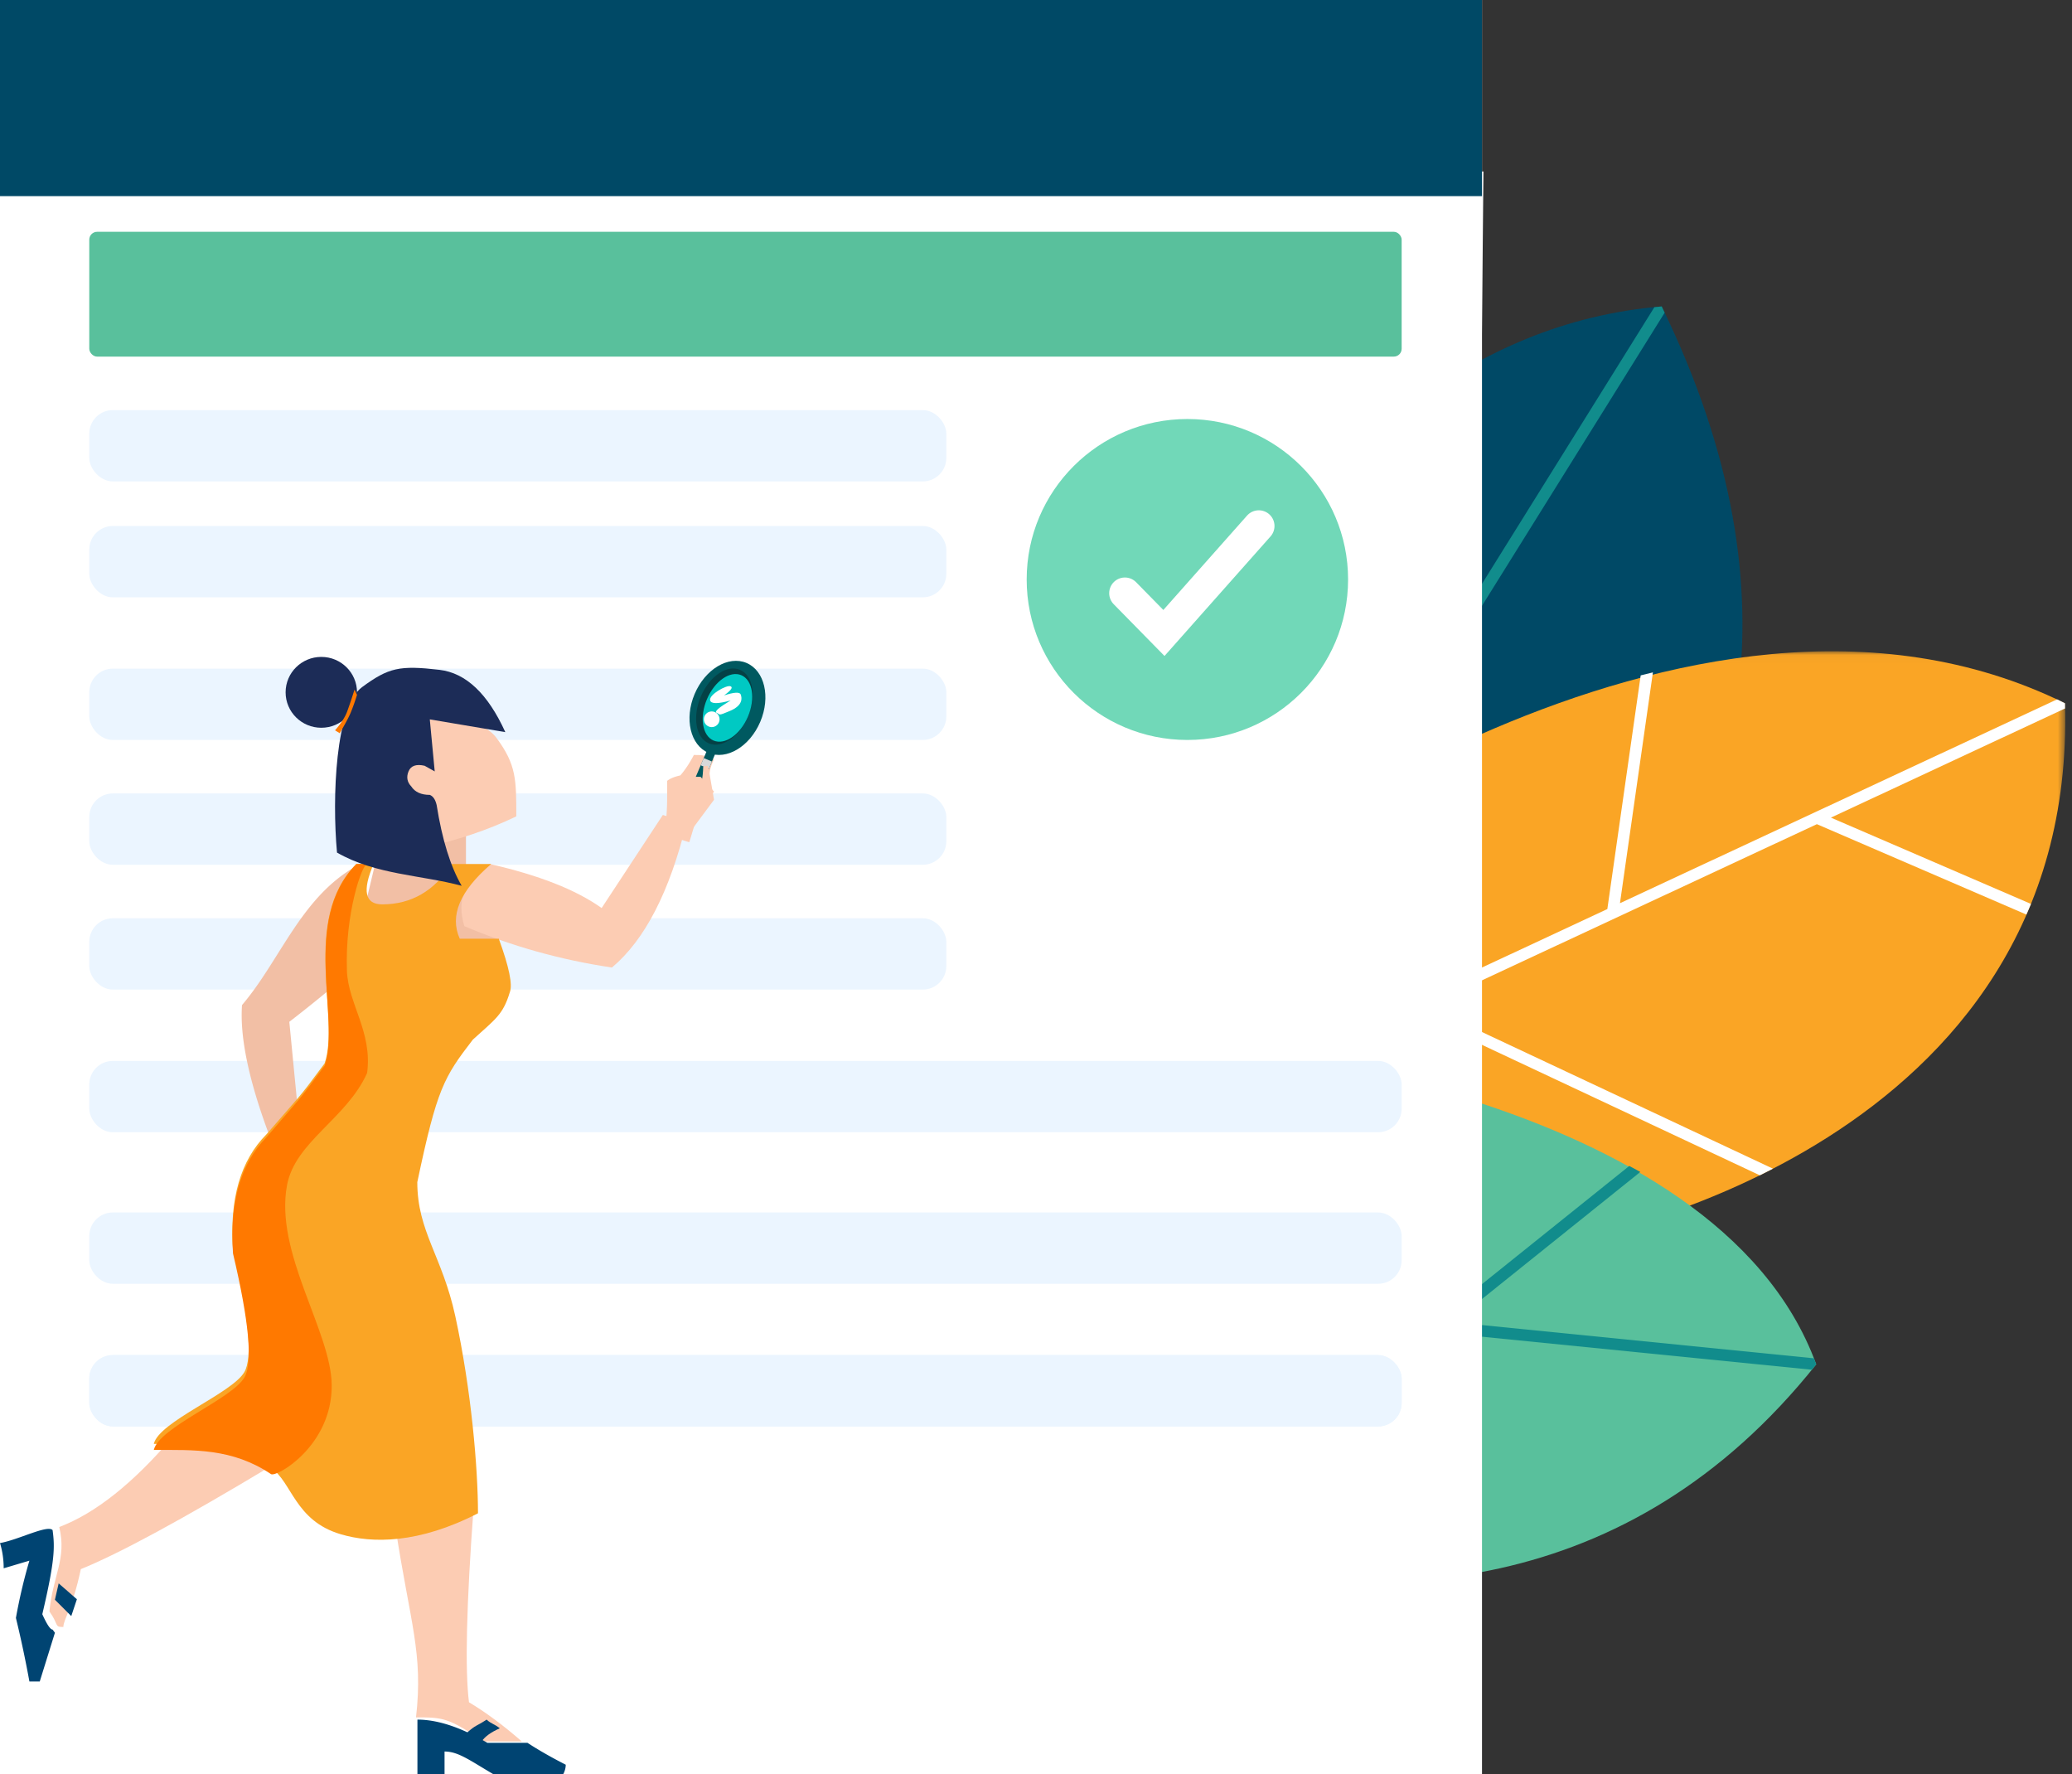 <svg xmlns="http://www.w3.org/2000/svg" xmlns:xlink="http://www.w3.org/1999/xlink" width="264" height="226" viewBox="0 0 264 226">
    <rect x="0" y="0" width="264" height="226" fill="#333333" stroke="none"/>
    <defs>
        <path id="a" d="M.074.03h119.371v74.707H.075z"/>
    </defs>
    <g fill="none" fill-rule="evenodd">
        <path fill="#004966" d="M142.233 107.229s20.096-64.123 69.488-68.192c37.188 76.182-38.385 112.287-38.385 112.287l-31.103-44.095z"/>
        <path fill="#118C8C" d="M211.721 39.037c.129.265.253.528.38.791l-41.943 67.286 49.054-7.995a61.354 61.354 0 0 1-.483 1.573l-49.606 8.084-12.103 19.417-.926-1.313 24.126-38.707h-.001l-11.953-26.028c.36-.393.723-.786 1.091-1.177l11.803 25.698 29.63-47.535c.31-.03.617-.069.931-.094"/>
        <g transform="translate(143.692 82.935)">
            <mask id="b" fill="#fff">
                <use xlink:href="#a"/>
            </mask>
            <path fill="#FAA525" d="M10.214 30.962s60.831-48.14 109.2-24.31c1.66 56.645-61.696 68.085-61.696 68.085L.074 62.287l10.14-31.325z" mask="url(#b)"/>
        </g>
        <path fill="#FFF" d="M206.405 115.055L262.1 89.091c.336.165.672.323 1.005.497.007.222.004.438.008.66l-29.829 13.907 25.488 10.992c-.097.243-.204.48-.306.72l-.276.636-26.696-11.514-49.712 23.174 44.115 20.71c-.561.29-1.12.574-1.674.846l-44.184-20.743-35.3 16.456-.973-.21.688-1.286 60.343-28.132 4.25-29.768c.518-.13 1.036-.258 1.557-.383l-4.199 29.402z"/>
        <path fill="#59C09C" d="M154.247 133.312s64.306 5.185 77.165 40.488c-47.906 60.123-128.327 3.878-128.327 3.878l51.162-44.366z"/>
        <path fill="#118C8C" d="M231.41 173.8c-.184.232-.37.457-.557.686l-75.87-7.593 22.527 34.61c-.58.022-1.16.037-1.738.046l-22.681-34.845-29.635-2.965 1.89-1.293 57.696 5.772 24.545-19.692c.474.25.944.504 1.413.763l-23.855 19.14 45.966 4.6c.1.255.204.509.3.77v.001z"/>
        <g>
            <g>
                <path fill="#FFF" d="M.46 22.183L0 219.902h187.13l1.88-198.058z"/>
                <path d="M.46.377L0 220.322h186.948L188.826 0z"/>
                <path fill="#FFF" d="M0 226h188.826V0H0z"/>
                <rect width="167.214" height="15.899" x="11.375" y="29.528" fill="#59C09C" rx="1"/>
                <rect width="109.201" height="9.085" x="11.375" y="52.241" fill="#EBF5FF" rx="3"/>
                <rect width="109.201" height="9.085" x="11.375" y="67.005" fill="#EBF5FF" rx="3"/>
                <rect width="109.201" height="9.085" x="11.375" y="85.176" fill="#EBF5FF" rx="3"/>
                <rect width="109.201" height="9.085" x="11.375" y="116.975" fill="#EBF5FF" rx="3"/>
                <rect width="167.214" height="9.085" x="11.375" y="135.146" fill="#EBF5FF" rx="3"/>
                <rect width="167.214" height="9.085" x="11.375" y="154.452" fill="#EBF5FF" rx="3"/>
                <rect width="109.201" height="9.085" x="11.375" y="101.075" fill="#EBF5FF" rx="3"/>
                <ellipse cx="151.288" cy="73.819" fill="#71D8B8" rx="20.475" ry="20.442"/>
                <path stroke="#FFF" stroke-linecap="round" stroke-width="4" d="M143.326 75.565l4.974 5.068 12.088-13.628"/>
                <path fill="#004966" d="M0 24.985h188.826V0H0z"/>
                <rect width="167.214" height="9.085" x="11.375" y="172.623" fill="#EBF5FF" rx="3"/>
                <rect width="167.214" height="9.085" x="11.375" y="172.623" fill="#EBF5FF" rx="3"/>
            </g>
            <g transform="translate(0 82.293)">
                <path fill="#F2BFA5" d="M59.37 22.91v7.136c3.733 5.656 5.043 8.851 3.93 9.587-1.112.735-5.954 1.178-14.526 1.327l-3.286-3.56 3.286-13.72 10.596-.77z"/>
                <path fill="#FCCCB3" d="M63.277 11.732c2.506 3.392 2.506 5.277 2.506 9.97-3.585 1.73-7.537 3.058-11.854 3.985L49.687 8.33c7.39.006 11.92 1.14 13.59 3.4zM34.53 104.466c-11.33 6.808-19.407 11.183-24.232 13.127-1.046 4.973-2.225 6.421-2.225 7.37-1.196 0-.525-.23-1.775-1.98.436-4.592 2.232-6.693 1.25-10.755 4.61-1.745 9.453-5.6 14.527-11.564l15.015.889-2.56 2.913z"/>
                <path fill="#F2BFA5" d="M45.898 27.77c-7.456 3.88-10.076 12.127-15.062 17.97-.293 4.118.885 9.698 3.533 16.741l3.524-3.993-1.03-10.615a188.974 188.974 0 0 0 7.08-5.742c2.113-4.703 2.657-14.362 1.955-14.362z"/>
                <path fill="#FCCCB3" d="M50.387 112.252c2.873-1.709 6.193-2.563 9.96-2.563-.92 12.412-1.117 20.7-.592 24.863 2.148 1.284 4.39 2.947 6.728 4.99h-4.896c-4.476-3.063-5.201-3.063-8.581-3.063.94-8.223-.742-11.944-2.62-24.227zM62.42 27.774c6.24 1.416 10.986 3.285 14.237 5.606l7.798-11.859 3.022.981c-2.145 8.789-5.315 14.941-9.51 18.458-6.577-.984-12.846-2.742-18.807-5.275-.5-1.71-.5-3.103 0-4.176.75-1.61.75-2.898 3.26-3.735z"/>
                <path fill="#FAA525" d="M57.566 27.77h5.017c-3.992 3.427-5.325 6.6-4.002 9.518h4.972c1.317 3.599 1.784 5.874 1.4 6.827-.864 2.88-1.856 3.423-4.713 6.035-3.69 4.798-4.551 6.204-7.07 18.15 0 6.27 3.171 9.4 4.835 17.044 2.058 9.462 2.897 19.456 2.897 25.137-7.529 3.871-13.467 3.871-17.508 2.662-5.846-1.727-6.19-6.67-8.876-8.454-4.943-3.284-9.808-3.046-14.923-3.046.672-2.855 9.906-6.4 11.531-9.136 1.084-1.824.601-7.034-1.447-15.63-.443-6.466.975-11.35 4.254-14.652 4.64-5.382 3.823-4.19 7.424-9.047 2.037-5.863-3.058-18.26 4.035-25.409H47.6c-1.473 3.428-1.105 5.142 1.103 5.142 3.7 0 6.655-1.714 8.862-5.142z"/>
                <path fill="#FF7900" d="M34.532 105.49c-4.948-3.318-9.817-3.078-14.937-3.078.672-2.885 9.916-6.466 11.542-9.23 1.085-1.844.602-7.108-1.448-15.794-.444-6.534.976-11.468 4.258-14.804 4.644-5.438 3.826-4.234 7.43-9.141 2.04-5.925-3.06-18.45 4.04-25.674h1.36c-.628 0-2.843 6.259-2.572 13.631.153 4.148 3.263 7.763 2.572 12.982-2.572 5.79-9.144 8.74-10.198 14.259-1.652 8.64 5.64 18.67 5.685 25.529.05 7.742-7.06 11.77-7.732 11.32z"/>
                <path fill="#004472" d="M6.7 112.622c-.638-.719-4.408 1.262-6.7 1.648.312 1.026.469 2.099.469 3.218l3.277-.975a68.923 68.923 0 0 0-1.718 7.297 142.05 142.05 0 0 1 1.718 8.095h1.319l1.933-6.208-.298-.403c-.287 0-.724-.653-1.31-1.958 1.608-6.823 1.608-8.557 1.31-10.714zM7.476 119.408l2.321 2.021-.717 2.145-2.082-2.083zM53.186 136.764v6.943h3.455v-2.88c1.738 0 3.172 1.1 6.202 2.88h8.924c.21-.407.314-.807.314-1.2-1.872-.957-3.499-1.887-4.88-2.79h-5.106c-3.355-1.969-6.324-2.953-8.909-2.953z"/>
                <path fill="#004472" d="M61.998 136.764c-1.347.894-1.276.593-2.514 1.677.403.39 1.032.756 1.888 1.1.417-.623 1.188-1.18 2.311-1.67-.634-.534-1.05-.534-1.685-1.107z"/>
                <ellipse cx="40.939" cy="5.901" fill="#1C2C57" rx="4.549" ry="4.513"/>
                <path fill="#1C2C57" d="M54.762 9.347l9.621 1.623c-2.224-4.896-5.021-7.542-8.391-7.935-5.054-.59-6.482-.29-9.863 2.205-3.38 2.495-3.837 13.997-3.19 21.075 4.955 2.84 10.722 2.84 15.882 4.231-1.43-2.47-2.493-5.903-3.188-10.297-.163-.691-.453-1.12-.871-1.285-1.106 0-1.894-.36-2.364-1.08-.526-.55-.641-1.188-.347-1.91.295-.724.978-.964 2.05-.72l1.288.72-.627-6.627z"/>
                <path fill="#FCCCB3" d="M84.678 23.76c.384-2.65.327-4.309.327-6.583.37-.298.93-.529 1.678-.693.601-.69 1.176-1.557 1.725-2.6 1.171 0 1.171 0 2.568.553-.384.77-.576 1.452-.576 2.047l-2.573 8.508a16.373 16.373 0 0 1-3.15-1.231z"/>
                <g transform="rotate(23 44.526 223.676)">
                    <ellipse cx="4.541" cy="6.218" fill="#005960" rx="4.541" ry="6.218"/>
                    <ellipse cx="4.115" cy="6.218" fill="#044146" rx="3.264" ry="5.087"/>
                    <ellipse cx="4.541" cy="6.218" fill="#00C9C3" rx="2.838" ry="4.522"/>
                    <path fill="#005960" d="M4.257 11.87h1.136v6.78a.568.568 0 0 1-1.135 0v-6.78z"/>
                    <path fill="#D8D8D8" d="M4.257 13.283h1.135v1H4.257z"/>
                    <path fill="#FFF" d="M3.834 3.528c-.542 0-2.128 2.059-1.709 2.659.28.4 1.087.066 2.421-1.002-1.047 1.434-1.39 2.152-1.028 2.152.543 0 .266.355 1.479-.899 1.213-1.253.804-2.07.43-2.452-.25-.256-.887.058-1.909.942.573-.933.678-1.4.316-1.4z"/>
                    <ellipse cx="3.264" cy="8.337" fill="#FFF" rx="1" ry="1"/>
                </g>
                <path fill="#FCCCB3" d="M87.477 24.298l3.5-4.712c-.429-2.584-.693-4.022-.793-4.313-.375 0-.569.027-.583.082-.024.77-.084 1.354-.178 1.755-.095.4-.3.936-.617 1.607"/>
                <path fill="#FCCCB3" d="M89.263 16.662l1.713 1.885-1.713 2.28h-2.486l1.336-4.165z"/>
                <path fill="#FF7900" d="M45.168 5.554l.32.664a24.522 24.522 0 0 1-.822 2.314c-.257.6-.717 1.459-1.38 2.576l-.597-.366c.76-.871 1.277-1.675 1.549-2.411a58.11 58.11 0 0 0 .93-2.777z"/>
            </g>
        </g>
    </g>
</svg>
